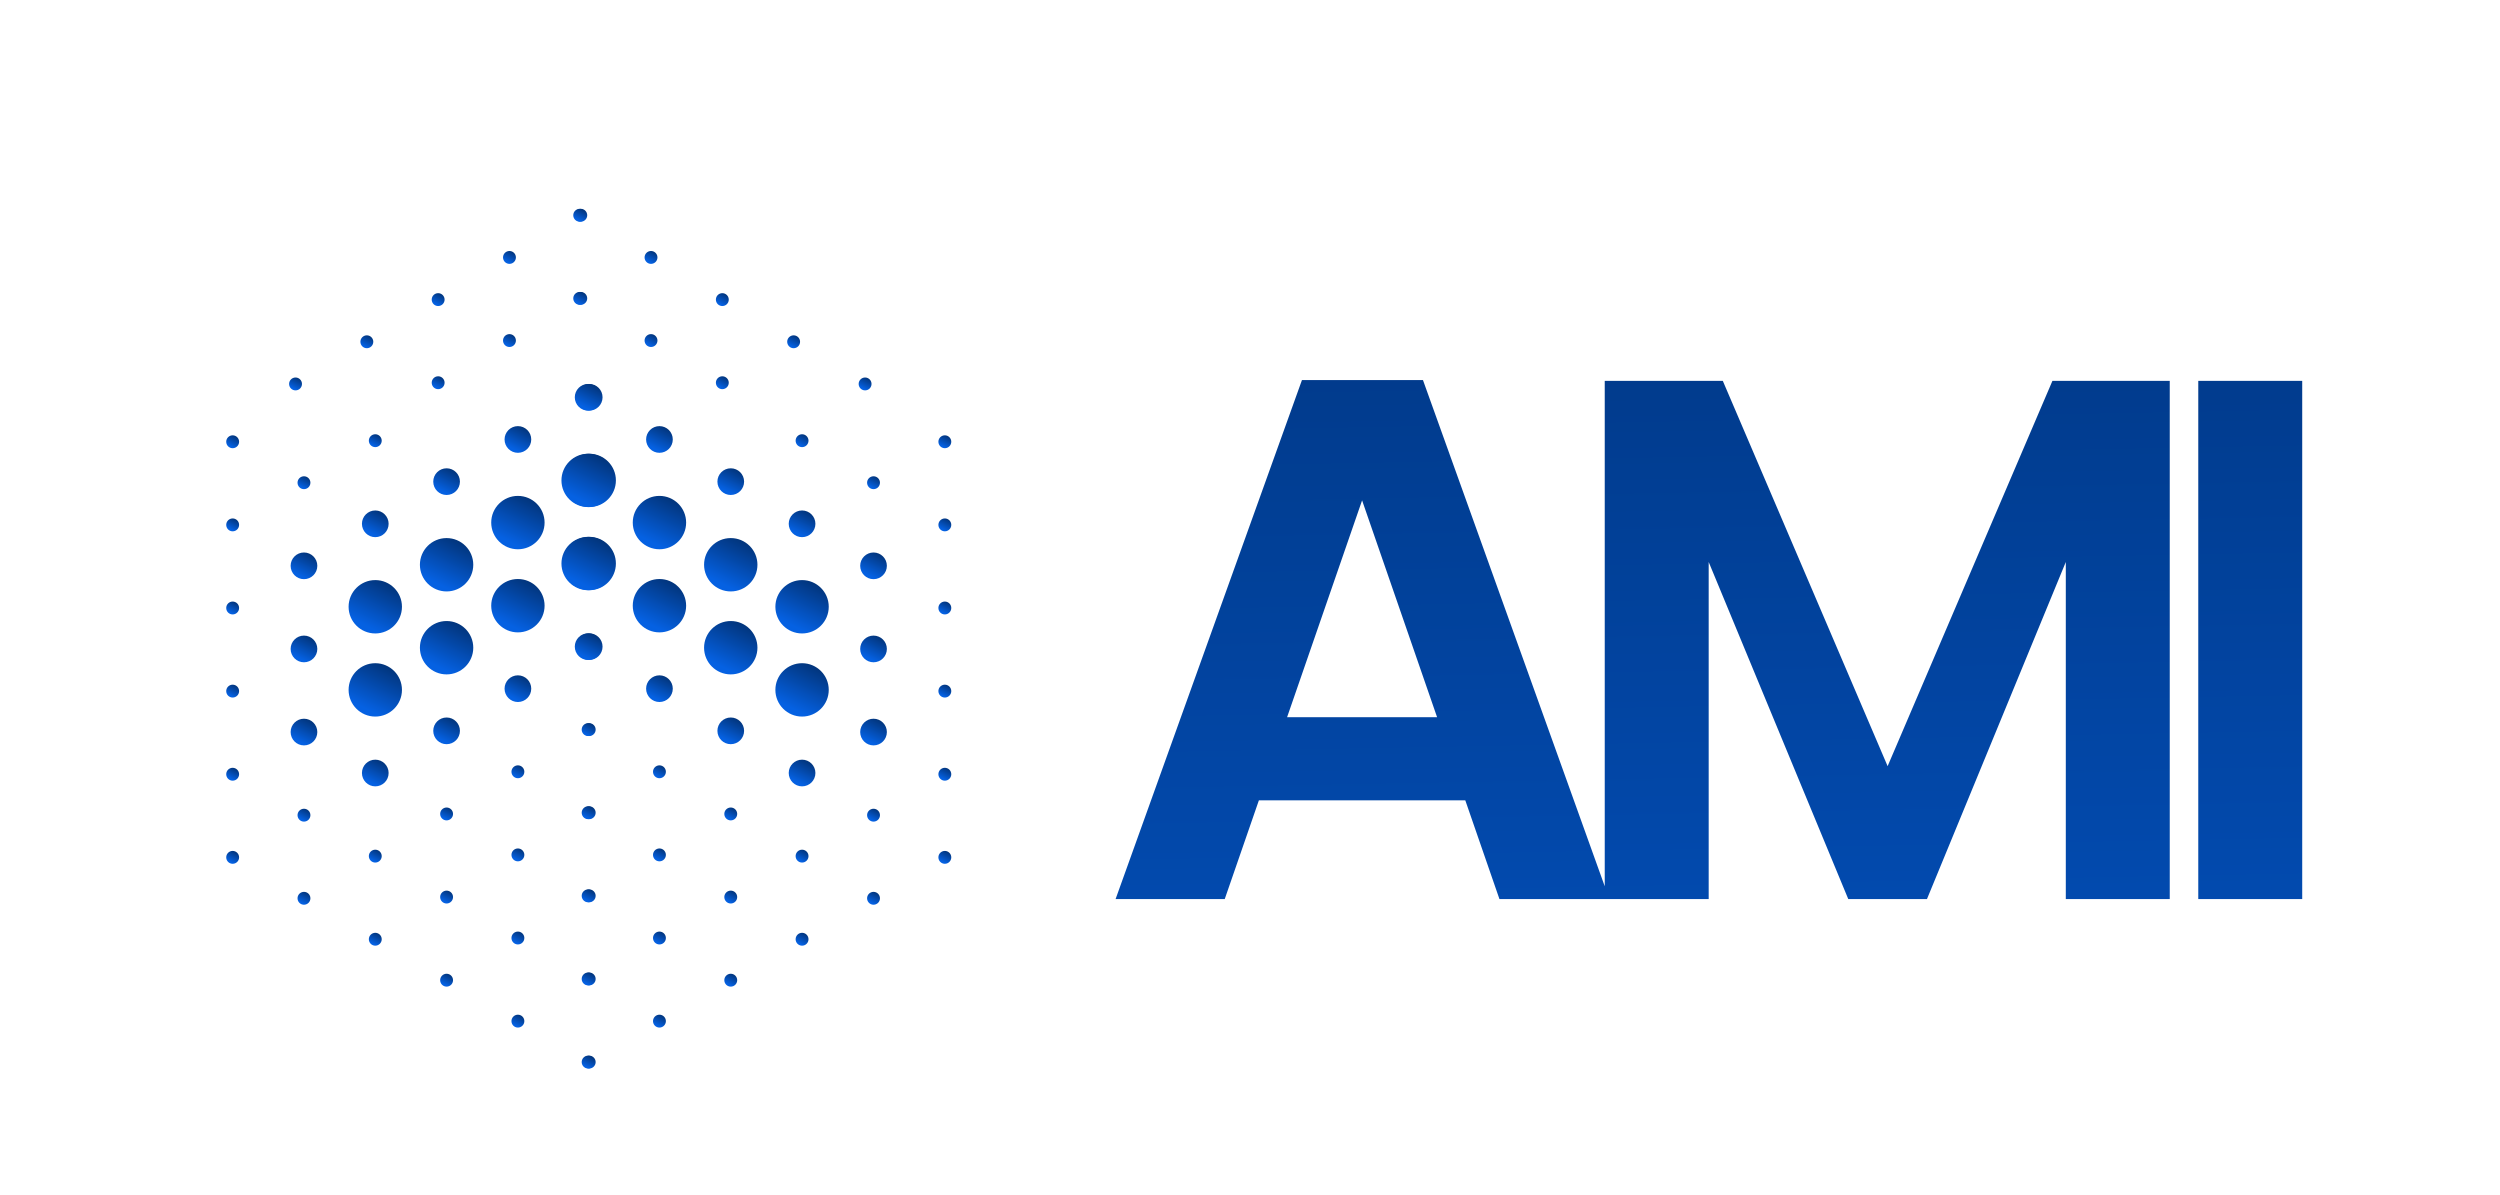 <svg width="431" height="206" viewBox="0 0 431 206" fill="none" xmlns="http://www.w3.org/2000/svg">
<path d="M252.616 137.976H217.032L211.144 155H192.328L224.456 65.528H245.32L277.448 155H258.504L252.616 137.976ZM247.752 123.64L234.824 86.264L221.896 123.64H247.752ZM374.065 65.656V155H356.145V96.888L332.209 155H318.641L294.577 96.888V155H276.657V65.656H297.009L325.425 132.088L353.841 65.656H374.065ZM396.902 65.656V155H378.982V65.656H396.902Z" fill="url(#paint0_linear_29_1267)"/>
<path d="M40.11 77.271C40.724 77.271 41.221 76.774 41.221 76.16C41.221 75.547 40.724 75.05 40.11 75.05C39.497 75.05 39 75.547 39 76.16C39 76.774 39.497 77.271 40.11 77.271Z" fill="url(#paint1_linear_29_1267)"/>
<path d="M64.698 77.086C65.311 77.086 65.809 76.588 65.809 75.975C65.809 75.362 65.311 74.865 64.698 74.865C64.085 74.865 63.588 75.362 63.588 75.975C63.588 76.588 64.085 77.086 64.698 77.086Z" fill="url(#paint2_linear_29_1267)"/>
<path d="M52.405 84.331C53.018 84.331 53.515 83.833 53.515 83.22C53.515 82.607 53.018 82.11 52.405 82.11C51.791 82.11 51.294 82.607 51.294 83.22C51.294 83.833 51.791 84.331 52.405 84.331Z" fill="url(#paint3_linear_29_1267)"/>
<path d="M40.11 91.601C40.724 91.601 41.221 91.103 41.221 90.49C41.221 89.877 40.724 89.38 40.11 89.38C39.497 89.38 39 89.877 39 90.49C39 91.103 39.497 91.601 40.11 91.601Z" fill="url(#paint4_linear_29_1267)"/>
<path d="M101.579 70.794C102.85 70.794 103.88 69.764 103.88 68.494C103.88 67.224 102.85 66.194 101.579 66.194C100.309 66.194 99.279 67.224 99.279 68.494C99.279 69.764 100.309 70.794 101.579 70.794Z" fill="url(#paint5_linear_29_1267)"/>
<path d="M89.286 78.065C90.556 78.065 91.586 77.035 91.586 75.764C91.586 74.494 90.556 73.464 89.286 73.464C88.016 73.464 86.986 74.494 86.986 75.764C86.986 77.035 88.016 78.065 89.286 78.065Z" fill="url(#paint6_linear_29_1267)"/>
<path d="M76.992 85.335C78.262 85.335 79.292 84.305 79.292 83.035C79.292 81.765 78.262 80.735 76.992 80.735C75.721 80.735 74.692 81.765 74.692 83.035C74.692 84.305 75.721 85.335 76.992 85.335Z" fill="url(#paint7_linear_29_1267)"/>
<path d="M64.698 92.606C65.969 92.606 66.998 91.576 66.998 90.305C66.998 89.035 65.969 88.005 64.698 88.005C63.428 88.005 62.398 89.035 62.398 90.305C62.398 91.576 63.428 92.606 64.698 92.606Z" fill="url(#paint8_linear_29_1267)"/>
<path d="M52.405 99.849C53.675 99.849 54.705 98.819 54.705 97.549C54.705 96.279 53.675 95.249 52.405 95.249C51.134 95.249 50.105 96.279 50.105 97.549C50.105 98.819 51.134 99.849 52.405 99.849Z" fill="url(#paint9_linear_29_1267)"/>
<path d="M40.11 105.929C40.724 105.929 41.221 105.432 41.221 104.818C41.221 104.205 40.724 103.708 40.11 103.708C39.497 103.708 39 104.205 39 104.818C39 105.432 39.497 105.929 40.11 105.929Z" fill="url(#paint10_linear_29_1267)"/>
<path d="M101.58 87.423C104.12 87.423 106.18 85.364 106.18 82.823C106.18 80.282 104.12 78.223 101.58 78.223C99.039 78.223 96.98 80.282 96.98 82.823C96.98 85.364 99.039 87.423 101.58 87.423Z" fill="url(#paint11_linear_29_1267)"/>
<path d="M89.286 94.694C91.827 94.694 93.886 92.634 93.886 90.093C93.886 87.553 91.827 85.493 89.286 85.493C86.746 85.493 84.686 87.553 84.686 90.093C84.686 92.634 86.746 94.694 89.286 94.694Z" fill="url(#paint12_linear_29_1267)"/>
<path d="M76.992 101.964C79.533 101.964 81.592 99.905 81.592 97.364C81.592 94.823 79.533 92.764 76.992 92.764C74.452 92.764 72.392 94.823 72.392 97.364C72.392 99.905 74.452 101.964 76.992 101.964Z" fill="url(#paint13_linear_29_1267)"/>
<path d="M64.698 109.207C67.238 109.207 69.298 107.148 69.298 104.607C69.298 102.066 67.238 100.007 64.698 100.007C62.157 100.007 60.098 102.066 60.098 104.607C60.098 107.148 62.157 109.207 64.698 109.207Z" fill="url(#paint14_linear_29_1267)"/>
<path d="M52.405 114.178C53.675 114.178 54.705 113.149 54.705 111.878C54.705 110.608 53.675 109.578 52.405 109.578C51.134 109.578 50.105 110.608 50.105 111.878C50.105 113.149 51.134 114.178 52.405 114.178Z" fill="url(#paint15_linear_29_1267)"/>
<path d="M40.11 120.258C40.724 120.258 41.221 119.761 41.221 119.148C41.221 118.535 40.724 118.038 40.11 118.038C39.497 118.038 39 118.535 39 119.148C39 119.761 39.497 120.258 40.11 120.258Z" fill="url(#paint16_linear_29_1267)"/>
<path d="M101.58 101.753C104.12 101.753 106.18 99.693 106.18 97.153C106.18 94.612 104.12 92.552 101.58 92.552C99.039 92.552 96.98 94.612 96.98 97.153C96.98 99.693 99.039 101.753 101.58 101.753Z" fill="url(#paint17_linear_29_1267)"/>
<path d="M89.286 109.023C91.827 109.023 93.886 106.963 93.886 104.423C93.886 101.882 91.827 99.822 89.286 99.822C86.746 99.822 84.686 101.882 84.686 104.423C84.686 106.963 86.746 109.023 89.286 109.023Z" fill="url(#paint18_linear_29_1267)"/>
<path d="M76.992 116.266C79.533 116.266 81.592 114.207 81.592 111.666C81.592 109.126 79.533 107.066 76.992 107.066C74.452 107.066 72.392 109.126 72.392 111.666C72.392 114.207 74.452 116.266 76.992 116.266Z" fill="url(#paint19_linear_29_1267)"/>
<path d="M64.698 123.537C67.238 123.537 69.298 121.477 69.298 118.937C69.298 116.396 67.238 114.336 64.698 114.336C62.157 114.336 60.098 116.396 60.098 118.937C60.098 121.477 62.157 123.537 64.698 123.537Z" fill="url(#paint20_linear_29_1267)"/>
<path d="M52.405 128.507C53.675 128.507 54.705 127.478 54.705 126.207C54.705 124.937 53.675 123.907 52.405 123.907C51.134 123.907 50.105 124.937 50.105 126.207C50.105 127.478 51.134 128.507 52.405 128.507Z" fill="url(#paint21_linear_29_1267)"/>
<path d="M40.11 134.589C40.724 134.589 41.221 134.092 41.221 133.479C41.221 132.865 40.724 132.368 40.11 132.368C39.497 132.368 39 132.865 39 133.479C39 134.092 39.497 134.589 40.11 134.589Z" fill="url(#paint22_linear_29_1267)"/>
<path d="M101.579 113.782C102.85 113.782 103.88 112.752 103.88 111.482C103.88 110.211 102.85 109.182 101.579 109.182C100.309 109.182 99.279 110.211 99.279 111.482C99.279 112.752 100.309 113.782 101.579 113.782Z" fill="url(#paint23_linear_29_1267)"/>
<path d="M89.286 121.027C90.556 121.027 91.586 119.997 91.586 118.727C91.586 117.457 90.556 116.427 89.286 116.427C88.016 116.427 86.986 117.457 86.986 118.727C86.986 119.997 88.016 121.027 89.286 121.027Z" fill="url(#paint24_linear_29_1267)"/>
<path d="M76.992 128.297C78.262 128.297 79.292 127.267 79.292 125.997C79.292 124.727 78.262 123.697 76.992 123.697C75.721 123.697 74.692 124.727 74.692 125.997C74.692 127.267 75.721 128.297 76.992 128.297Z" fill="url(#paint25_linear_29_1267)"/>
<path d="M64.698 135.568C65.969 135.568 66.998 134.538 66.998 133.267C66.998 131.997 65.969 130.967 64.698 130.967C63.428 130.967 62.398 131.997 62.398 133.267C62.398 134.538 63.428 135.568 64.698 135.568Z" fill="url(#paint26_linear_29_1267)"/>
<path d="M52.405 141.648C53.018 141.648 53.515 141.151 53.515 140.538C53.515 139.925 53.018 139.427 52.405 139.427C51.791 139.427 51.294 139.925 51.294 140.538C51.294 141.151 51.791 141.648 52.405 141.648Z" fill="url(#paint27_linear_29_1267)"/>
<path d="M40.11 148.918C40.724 148.918 41.221 148.421 41.221 147.808C41.221 147.195 40.724 146.697 40.11 146.697C39.497 146.697 39 147.195 39 147.808C39 148.421 39.497 148.918 40.11 148.918Z" fill="url(#paint28_linear_29_1267)"/>
<path d="M101.579 126.895C102.192 126.895 102.69 126.398 102.69 125.785C102.69 125.172 102.192 124.674 101.579 124.674C100.966 124.674 100.469 125.172 100.469 125.785C100.469 126.398 100.966 126.895 101.579 126.895Z" fill="url(#paint29_linear_29_1267)"/>
<path d="M89.286 134.166C89.899 134.166 90.396 133.669 90.396 133.055C90.396 132.442 89.899 131.945 89.286 131.945C88.673 131.945 88.175 132.442 88.175 133.055C88.175 133.669 88.673 134.166 89.286 134.166Z" fill="url(#paint30_linear_29_1267)"/>
<path d="M76.992 141.436C77.606 141.436 78.103 140.939 78.103 140.326C78.103 139.713 77.606 139.215 76.992 139.215C76.379 139.215 75.882 139.713 75.882 140.326C75.882 140.939 76.379 141.436 76.992 141.436Z" fill="url(#paint31_linear_29_1267)"/>
<path d="M64.698 148.707C65.311 148.707 65.809 148.21 65.809 147.596C65.809 146.983 65.311 146.486 64.698 146.486C64.085 146.486 63.588 146.983 63.588 147.596C63.588 148.21 64.085 148.707 64.698 148.707Z" fill="url(#paint32_linear_29_1267)"/>
<path d="M52.405 155.977C53.018 155.977 53.515 155.48 53.515 154.866C53.515 154.253 53.018 153.756 52.405 153.756C51.791 153.756 51.294 154.253 51.294 154.866C51.294 155.48 51.791 155.977 52.405 155.977Z" fill="url(#paint33_linear_29_1267)"/>
<path d="M101.579 141.224C102.192 141.224 102.69 140.727 102.69 140.114C102.69 139.5 102.192 139.003 101.579 139.003C100.966 139.003 100.469 139.5 100.469 140.114C100.469 140.727 100.966 141.224 101.579 141.224Z" fill="url(#paint34_linear_29_1267)"/>
<path d="M89.286 148.495C89.899 148.495 90.396 147.998 90.396 147.384C90.396 146.771 89.899 146.274 89.286 146.274C88.673 146.274 88.175 146.771 88.175 147.384C88.175 147.998 88.673 148.495 89.286 148.495Z" fill="url(#paint35_linear_29_1267)"/>
<path d="M76.992 155.765C77.606 155.765 78.103 155.268 78.103 154.655C78.103 154.041 77.606 153.544 76.992 153.544C76.379 153.544 75.882 154.041 75.882 154.655C75.882 155.268 76.379 155.765 76.992 155.765Z" fill="url(#paint36_linear_29_1267)"/>
<path d="M64.698 163.036C65.311 163.036 65.809 162.539 65.809 161.925C65.809 161.312 65.311 160.815 64.698 160.815C64.085 160.815 63.588 161.312 63.588 161.925C63.588 162.539 64.085 163.036 64.698 163.036Z" fill="url(#paint37_linear_29_1267)"/>
<path d="M101.579 155.554C102.192 155.554 102.69 155.057 102.69 154.443C102.69 153.83 102.192 153.333 101.579 153.333C100.966 153.333 100.469 153.83 100.469 154.443C100.469 155.057 100.966 155.554 101.579 155.554Z" fill="url(#paint38_linear_29_1267)"/>
<path d="M89.286 162.824C89.899 162.824 90.396 162.327 90.396 161.714C90.396 161.101 89.899 160.604 89.286 160.604C88.673 160.604 88.175 161.101 88.175 161.714C88.175 162.327 88.673 162.824 89.286 162.824Z" fill="url(#paint39_linear_29_1267)"/>
<path d="M76.992 170.095C77.606 170.095 78.103 169.598 78.103 168.984C78.103 168.371 77.606 167.874 76.992 167.874C76.379 167.874 75.882 168.371 75.882 168.984C75.882 169.598 76.379 170.095 76.992 170.095Z" fill="url(#paint40_linear_29_1267)"/>
<path d="M101.579 169.883C102.192 169.883 102.69 169.386 102.69 168.773C102.69 168.159 102.192 167.662 101.579 167.662C100.966 167.662 100.469 168.159 100.469 168.773C100.469 169.386 100.966 169.883 101.579 169.883Z" fill="url(#paint41_linear_29_1267)"/>
<path d="M89.286 177.153C89.899 177.153 90.396 176.656 90.396 176.043C90.396 175.43 89.899 174.933 89.286 174.933C88.673 174.933 88.175 175.43 88.175 176.043C88.175 176.656 88.673 177.153 89.286 177.153Z" fill="url(#paint42_linear_29_1267)"/>
<path d="M101.579 184.213C102.192 184.213 102.69 183.716 102.69 183.103C102.69 182.49 102.192 181.993 101.579 181.993C100.966 181.993 100.469 182.49 100.469 183.103C100.469 183.716 100.966 184.213 101.579 184.213Z" fill="url(#paint43_linear_29_1267)"/>
<path d="M162.89 77.271C163.503 77.271 164 76.774 164 76.16C164 75.547 163.503 75.05 162.89 75.05C162.276 75.05 161.779 75.547 161.779 76.16C161.779 76.774 162.276 77.271 162.89 77.271Z" fill="url(#paint44_linear_29_1267)"/>
<path d="M138.276 77.086C138.889 77.086 139.386 76.588 139.386 75.975C139.386 75.362 138.889 74.865 138.276 74.865C137.663 74.865 137.165 75.362 137.165 75.975C137.165 76.588 137.663 77.086 138.276 77.086Z" fill="url(#paint45_linear_29_1267)"/>
<path d="M150.596 84.331C151.209 84.331 151.706 83.833 151.706 83.22C151.706 82.607 151.209 82.11 150.596 82.11C149.983 82.11 149.485 82.607 149.485 83.22C149.485 83.833 149.983 84.331 150.596 84.331Z" fill="url(#paint46_linear_29_1267)"/>
<path d="M162.89 91.601C163.503 91.601 164 91.103 164 90.49C164 89.877 163.503 89.38 162.89 89.38C162.276 89.38 161.779 89.877 161.779 90.49C161.779 91.103 162.276 91.601 162.89 91.601Z" fill="url(#paint47_linear_29_1267)"/>
<path d="M101.394 70.794C102.664 70.794 103.694 69.764 103.694 68.494C103.694 67.224 102.664 66.194 101.394 66.194C100.124 66.194 99.094 67.224 99.094 68.494C99.094 69.764 100.124 70.794 101.394 70.794Z" fill="url(#paint48_linear_29_1267)"/>
<path d="M113.689 78.065C114.959 78.065 115.988 77.035 115.988 75.764C115.988 74.494 114.959 73.464 113.689 73.464C112.418 73.464 111.388 74.494 111.388 75.764C111.388 77.035 112.418 78.065 113.689 78.065Z" fill="url(#paint49_linear_29_1267)"/>
<path d="M125.983 85.335C127.253 85.335 128.283 84.305 128.283 83.035C128.283 81.765 127.253 80.735 125.983 80.735C124.712 80.735 123.682 81.765 123.682 83.035C123.682 84.305 124.712 85.335 125.983 85.335Z" fill="url(#paint50_linear_29_1267)"/>
<path d="M138.276 92.606C139.546 92.606 140.576 91.576 140.576 90.305C140.576 89.035 139.546 88.005 138.276 88.005C137.006 88.005 135.976 89.035 135.976 90.305C135.976 91.576 137.006 92.606 138.276 92.606Z" fill="url(#paint51_linear_29_1267)"/>
<path d="M150.596 99.849C151.866 99.849 152.896 98.819 152.896 97.549C152.896 96.279 151.866 95.249 150.596 95.249C149.326 95.249 148.296 96.279 148.296 97.549C148.296 98.819 149.326 99.849 150.596 99.849Z" fill="url(#paint52_linear_29_1267)"/>
<path d="M162.89 105.929C163.503 105.929 164 105.432 164 104.818C164 104.205 163.503 103.708 162.89 103.708C162.276 103.708 161.779 104.205 161.779 104.818C161.779 105.432 162.276 105.929 162.89 105.929Z" fill="url(#paint53_linear_29_1267)"/>
<path d="M101.394 87.423C103.935 87.423 105.995 85.364 105.995 82.823C105.995 80.282 103.935 78.223 101.394 78.223C98.854 78.223 96.794 80.282 96.794 82.823C96.794 85.364 98.854 87.423 101.394 87.423Z" fill="url(#paint54_linear_29_1267)"/>
<path d="M113.689 94.694C116.229 94.694 118.289 92.634 118.289 90.093C118.289 87.553 116.229 85.493 113.689 85.493C111.148 85.493 109.088 87.553 109.088 90.093C109.088 92.634 111.148 94.694 113.689 94.694Z" fill="url(#paint55_linear_29_1267)"/>
<path d="M125.982 101.964C128.523 101.964 130.582 99.905 130.582 97.364C130.582 94.823 128.523 92.764 125.982 92.764C123.441 92.764 121.382 94.823 121.382 97.364C121.382 99.905 123.441 101.964 125.982 101.964Z" fill="url(#paint56_linear_29_1267)"/>
<path d="M138.275 109.207C140.816 109.207 142.876 107.148 142.876 104.607C142.876 102.066 140.816 100.007 138.275 100.007C135.735 100.007 133.675 102.066 133.675 104.607C133.675 107.148 135.735 109.207 138.275 109.207Z" fill="url(#paint57_linear_29_1267)"/>
<path d="M150.596 114.178C151.866 114.178 152.896 113.149 152.896 111.878C152.896 110.608 151.866 109.578 150.596 109.578C149.326 109.578 148.296 110.608 148.296 111.878C148.296 113.149 149.326 114.178 150.596 114.178Z" fill="url(#paint58_linear_29_1267)"/>
<path d="M162.89 120.258C163.503 120.258 164 119.761 164 119.148C164 118.535 163.503 118.038 162.89 118.038C162.276 118.038 161.779 118.535 161.779 119.148C161.779 119.761 162.276 120.258 162.89 120.258Z" fill="url(#paint59_linear_29_1267)"/>
<path d="M101.394 101.753C103.935 101.753 105.995 99.693 105.995 97.153C105.995 94.612 103.935 92.552 101.394 92.552C98.854 92.552 96.794 94.612 96.794 97.153C96.794 99.693 98.854 101.753 101.394 101.753Z" fill="url(#paint60_linear_29_1267)"/>
<path d="M113.689 109.023C116.229 109.023 118.289 106.963 118.289 104.423C118.289 101.882 116.229 99.822 113.689 99.822C111.148 99.822 109.088 101.882 109.088 104.423C109.088 106.963 111.148 109.023 113.689 109.023Z" fill="url(#paint61_linear_29_1267)"/>
<path d="M125.982 116.266C128.523 116.266 130.582 114.207 130.582 111.666C130.582 109.126 128.523 107.066 125.982 107.066C123.441 107.066 121.382 109.126 121.382 111.666C121.382 114.207 123.441 116.266 125.982 116.266Z" fill="url(#paint62_linear_29_1267)"/>
<path d="M138.275 123.537C140.816 123.537 142.876 121.477 142.876 118.937C142.876 116.396 140.816 114.336 138.275 114.336C135.735 114.336 133.675 116.396 133.675 118.937C133.675 121.477 135.735 123.537 138.275 123.537Z" fill="url(#paint63_linear_29_1267)"/>
<path d="M150.596 128.507C151.866 128.507 152.896 127.478 152.896 126.207C152.896 124.937 151.866 123.907 150.596 123.907C149.326 123.907 148.296 124.937 148.296 126.207C148.296 127.478 149.326 128.507 150.596 128.507Z" fill="url(#paint64_linear_29_1267)"/>
<path d="M162.89 134.589C163.503 134.589 164 134.092 164 133.479C164 132.865 163.503 132.368 162.89 132.368C162.276 132.368 161.779 132.865 161.779 133.479C161.779 134.092 162.276 134.589 162.89 134.589Z" fill="url(#paint65_linear_29_1267)"/>
<path d="M101.394 113.782C102.664 113.782 103.694 112.752 103.694 111.482C103.694 110.211 102.664 109.182 101.394 109.182C100.124 109.182 99.094 110.211 99.094 111.482C99.094 112.752 100.124 113.782 101.394 113.782Z" fill="url(#paint66_linear_29_1267)"/>
<path d="M113.689 121.027C114.959 121.027 115.988 119.997 115.988 118.727C115.988 117.457 114.959 116.427 113.689 116.427C112.418 116.427 111.388 117.457 111.388 118.727C111.388 119.997 112.418 121.027 113.689 121.027Z" fill="url(#paint67_linear_29_1267)"/>
<path d="M125.983 128.297C127.253 128.297 128.283 127.267 128.283 125.997C128.283 124.727 127.253 123.697 125.983 123.697C124.712 123.697 123.682 124.727 123.682 125.997C123.682 127.267 124.712 128.297 125.983 128.297Z" fill="url(#paint68_linear_29_1267)"/>
<path d="M138.276 135.568C139.546 135.568 140.576 134.538 140.576 133.267C140.576 131.997 139.546 130.967 138.276 130.967C137.006 130.967 135.976 131.997 135.976 133.267C135.976 134.538 137.006 135.568 138.276 135.568Z" fill="url(#paint69_linear_29_1267)"/>
<path d="M150.596 141.648C151.209 141.648 151.706 141.151 151.706 140.538C151.706 139.925 151.209 139.427 150.596 139.427C149.983 139.427 149.485 139.925 149.485 140.538C149.485 141.151 149.983 141.648 150.596 141.648Z" fill="url(#paint70_linear_29_1267)"/>
<path d="M162.89 148.918C163.503 148.918 164 148.421 164 147.808C164 147.195 163.503 146.697 162.89 146.697C162.276 146.697 161.779 147.195 161.779 147.808C161.779 148.421 162.276 148.918 162.89 148.918Z" fill="url(#paint71_linear_29_1267)"/>
<path d="M101.395 126.895C102.008 126.895 102.505 126.398 102.505 125.785C102.505 125.172 102.008 124.674 101.395 124.674C100.781 124.674 100.284 125.172 100.284 125.785C100.284 126.398 100.781 126.895 101.395 126.895Z" fill="url(#paint72_linear_29_1267)"/>
<path d="M113.688 134.166C114.302 134.166 114.799 133.669 114.799 133.055C114.799 132.442 114.302 131.945 113.688 131.945C113.075 131.945 112.578 132.442 112.578 133.055C112.578 133.669 113.075 134.166 113.688 134.166Z" fill="url(#paint73_linear_29_1267)"/>
<path d="M125.982 141.436C126.595 141.436 127.092 140.939 127.092 140.326C127.092 139.713 126.595 139.215 125.982 139.215C125.368 139.215 124.871 139.713 124.871 140.326C124.871 140.939 125.368 141.436 125.982 141.436Z" fill="url(#paint74_linear_29_1267)"/>
<path d="M138.276 148.707C138.889 148.707 139.386 148.21 139.386 147.596C139.386 146.983 138.889 146.486 138.276 146.486C137.663 146.486 137.165 146.983 137.165 147.596C137.165 148.21 137.663 148.707 138.276 148.707Z" fill="url(#paint75_linear_29_1267)"/>
<path d="M150.596 155.977C151.209 155.977 151.706 155.48 151.706 154.866C151.706 154.253 151.209 153.756 150.596 153.756C149.983 153.756 149.485 154.253 149.485 154.866C149.485 155.48 149.983 155.977 150.596 155.977Z" fill="url(#paint76_linear_29_1267)"/>
<path d="M101.395 141.224C102.008 141.224 102.505 140.727 102.505 140.114C102.505 139.5 102.008 139.003 101.395 139.003C100.781 139.003 100.284 139.5 100.284 140.114C100.284 140.727 100.781 141.224 101.395 141.224Z" fill="url(#paint77_linear_29_1267)"/>
<path d="M113.688 148.495C114.302 148.495 114.799 147.998 114.799 147.384C114.799 146.771 114.302 146.274 113.688 146.274C113.075 146.274 112.578 146.771 112.578 147.384C112.578 147.998 113.075 148.495 113.688 148.495Z" fill="url(#paint78_linear_29_1267)"/>
<path d="M125.982 155.765C126.595 155.765 127.092 155.268 127.092 154.655C127.092 154.041 126.595 153.544 125.982 153.544C125.368 153.544 124.871 154.041 124.871 154.655C124.871 155.268 125.368 155.765 125.982 155.765Z" fill="url(#paint79_linear_29_1267)"/>
<path d="M138.276 163.036C138.889 163.036 139.386 162.539 139.386 161.925C139.386 161.312 138.889 160.815 138.276 160.815C137.663 160.815 137.165 161.312 137.165 161.925C137.165 162.539 137.663 163.036 138.276 163.036Z" fill="url(#paint80_linear_29_1267)"/>
<path d="M101.395 155.554C102.008 155.554 102.505 155.057 102.505 154.443C102.505 153.83 102.008 153.333 101.395 153.333C100.781 153.333 100.284 153.83 100.284 154.443C100.284 155.057 100.781 155.554 101.395 155.554Z" fill="url(#paint81_linear_29_1267)"/>
<path d="M113.688 162.824C114.302 162.824 114.799 162.327 114.799 161.714C114.799 161.101 114.302 160.604 113.688 160.604C113.075 160.604 112.578 161.101 112.578 161.714C112.578 162.327 113.075 162.824 113.688 162.824Z" fill="url(#paint82_linear_29_1267)"/>
<path d="M125.982 170.095C126.595 170.095 127.092 169.598 127.092 168.984C127.092 168.371 126.595 167.874 125.982 167.874C125.368 167.874 124.871 168.371 124.871 168.984C124.871 169.598 125.368 170.095 125.982 170.095Z" fill="url(#paint83_linear_29_1267)"/>
<path d="M101.395 169.883C102.008 169.883 102.505 169.386 102.505 168.773C102.505 168.159 102.008 167.662 101.395 167.662C100.781 167.662 100.284 168.159 100.284 168.773C100.284 169.386 100.781 169.883 101.395 169.883Z" fill="url(#paint84_linear_29_1267)"/>
<path d="M113.688 177.153C114.302 177.153 114.799 176.656 114.799 176.043C114.799 175.43 114.302 174.933 113.688 174.933C113.075 174.933 112.578 175.43 112.578 176.043C112.578 176.656 113.075 177.153 113.688 177.153Z" fill="url(#paint85_linear_29_1267)"/>
<path d="M101.395 184.213C102.008 184.213 102.505 183.716 102.505 183.103C102.505 182.49 102.008 181.993 101.395 181.993C100.781 181.993 100.284 182.49 100.284 183.103C100.284 183.716 100.781 184.213 101.395 184.213Z" fill="url(#paint86_linear_29_1267)"/>
<path d="M100.126 38.221C100.739 38.221 101.236 37.724 101.236 37.111C101.236 36.498 100.739 36 100.126 36C99.512 36 99.015 36.498 99.015 37.111C99.015 37.724 99.512 38.221 100.126 38.221Z" fill="url(#paint87_linear_29_1267)"/>
<path d="M87.832 45.492C88.445 45.492 88.942 44.995 88.942 44.381C88.942 43.768 88.445 43.271 87.832 43.271C87.219 43.271 86.721 43.768 86.721 44.381C86.721 44.995 87.219 45.492 87.832 45.492Z" fill="url(#paint88_linear_29_1267)"/>
<path d="M75.537 52.762C76.151 52.762 76.648 52.265 76.648 51.652C76.648 51.039 76.151 50.541 75.537 50.541C74.924 50.541 74.427 51.039 74.427 51.652C74.427 52.265 74.924 52.762 75.537 52.762Z" fill="url(#paint89_linear_29_1267)"/>
<path d="M63.244 60.033C63.857 60.033 64.354 59.535 64.354 58.922C64.354 58.309 63.857 57.812 63.244 57.812C62.63 57.812 62.133 58.309 62.133 58.922C62.133 59.535 62.63 60.033 63.244 60.033Z" fill="url(#paint90_linear_29_1267)"/>
<path d="M50.95 67.303C51.563 67.303 52.061 66.806 52.061 66.193C52.061 65.58 51.563 65.082 50.95 65.082C50.337 65.082 49.84 65.58 49.84 66.193C49.84 66.806 50.337 67.303 50.95 67.303Z" fill="url(#paint91_linear_29_1267)"/>
<path d="M100.126 52.552C100.739 52.552 101.236 52.054 101.236 51.441C101.236 50.828 100.739 50.331 100.126 50.331C99.512 50.331 99.015 50.828 99.015 51.441C99.015 52.054 99.512 52.552 100.126 52.552Z" fill="url(#paint92_linear_29_1267)"/>
<path d="M87.832 59.822C88.445 59.822 88.942 59.325 88.942 58.712C88.942 58.098 88.445 57.601 87.832 57.601C87.219 57.601 86.721 58.098 86.721 58.712C86.721 59.325 87.219 59.822 87.832 59.822Z" fill="url(#paint93_linear_29_1267)"/>
<path d="M75.537 67.093C76.151 67.093 76.648 66.596 76.648 65.983C76.648 65.369 76.151 64.872 75.537 64.872C74.924 64.872 74.427 65.369 74.427 65.983C74.427 66.596 74.924 67.093 75.537 67.093Z" fill="url(#paint94_linear_29_1267)"/>
<path d="M99.94 38.221C100.554 38.221 101.051 37.724 101.051 37.111C101.051 36.498 100.554 36 99.94 36C99.327 36 98.83 36.498 98.83 37.111C98.83 37.724 99.327 38.221 99.94 38.221Z" fill="url(#paint95_linear_29_1267)"/>
<path d="M112.234 45.492C112.847 45.492 113.344 44.995 113.344 44.381C113.344 43.768 112.847 43.271 112.234 43.271C111.621 43.271 111.124 43.768 111.124 44.381C111.124 44.995 111.621 45.492 112.234 45.492Z" fill="url(#paint96_linear_29_1267)"/>
<path d="M124.528 52.762C125.141 52.762 125.639 52.265 125.639 51.652C125.639 51.039 125.141 50.541 124.528 50.541C123.915 50.541 123.418 51.039 123.418 51.652C123.418 52.265 123.915 52.762 124.528 52.762Z" fill="url(#paint97_linear_29_1267)"/>
<path d="M136.822 60.033C137.435 60.033 137.932 59.535 137.932 58.922C137.932 58.309 137.435 57.812 136.822 57.812C136.208 57.812 135.711 58.309 135.711 58.922C135.711 59.535 136.208 60.033 136.822 60.033Z" fill="url(#paint98_linear_29_1267)"/>
<path d="M149.142 67.303C149.755 67.303 150.252 66.806 150.252 66.193C150.252 65.58 149.755 65.082 149.142 65.082C148.528 65.082 148.031 65.58 148.031 66.193C148.031 66.806 148.528 67.303 149.142 67.303Z" fill="url(#paint99_linear_29_1267)"/>
<path d="M99.94 52.552C100.554 52.552 101.051 52.054 101.051 51.441C101.051 50.828 100.554 50.331 99.94 50.331C99.327 50.331 98.83 50.828 98.83 51.441C98.83 52.054 99.327 52.552 99.94 52.552Z" fill="url(#paint100_linear_29_1267)"/>
<path d="M112.234 59.822C112.847 59.822 113.344 59.325 113.344 58.712C113.344 58.098 112.847 57.601 112.234 57.601C111.621 57.601 111.124 58.098 111.124 58.712C111.124 59.325 111.621 59.822 112.234 59.822Z" fill="url(#paint101_linear_29_1267)"/>
<path d="M124.528 67.093C125.141 67.093 125.639 66.596 125.639 65.983C125.639 65.369 125.141 64.872 124.528 64.872C123.915 64.872 123.418 65.369 123.418 65.983C123.418 66.596 123.915 67.093 124.528 67.093Z" fill="url(#paint102_linear_29_1267)"/>
<defs>
<linearGradient id="paint0_linear_29_1267" x1="267.584" y1="297.5" x2="262.546" y2="27.019" gradientUnits="userSpaceOnUse">
<stop stop-color="#0561E2"/>
<stop offset="1" stop-color="#00357F"/>
</linearGradient>
<linearGradient id="paint1_linear_29_1267" x1="39.587" y1="76.872" x2="41.089" y2="73.912" gradientUnits="userSpaceOnUse">
<stop stop-color="#0561E2"/>
<stop offset="1" stop-color="#001737"/>
</linearGradient>
<linearGradient id="paint2_linear_29_1267" x1="64.175" y1="76.687" x2="65.677" y2="73.727" gradientUnits="userSpaceOnUse">
<stop stop-color="#0561E2"/>
<stop offset="1" stop-color="#001737"/>
</linearGradient>
<linearGradient id="paint3_linear_29_1267" x1="51.881" y1="83.932" x2="53.383" y2="80.972" gradientUnits="userSpaceOnUse">
<stop stop-color="#0561E2"/>
<stop offset="1" stop-color="#001737"/>
</linearGradient>
<linearGradient id="paint4_linear_29_1267" x1="39.587" y1="91.202" x2="41.089" y2="88.242" gradientUnits="userSpaceOnUse">
<stop stop-color="#0561E2"/>
<stop offset="1" stop-color="#001737"/>
</linearGradient>
<linearGradient id="paint5_linear_29_1267" x1="100.496" y1="69.969" x2="103.606" y2="63.836" gradientUnits="userSpaceOnUse">
<stop stop-color="#0561E2"/>
<stop offset="1" stop-color="#001737"/>
</linearGradient>
<linearGradient id="paint6_linear_29_1267" x1="88.202" y1="77.239" x2="91.313" y2="71.107" gradientUnits="userSpaceOnUse">
<stop stop-color="#0561E2"/>
<stop offset="1" stop-color="#001737"/>
</linearGradient>
<linearGradient id="paint7_linear_29_1267" x1="75.908" y1="84.51" x2="79.019" y2="78.377" gradientUnits="userSpaceOnUse">
<stop stop-color="#0561E2"/>
<stop offset="1" stop-color="#001737"/>
</linearGradient>
<linearGradient id="paint8_linear_29_1267" x1="63.614" y1="91.78" x2="66.725" y2="85.648" gradientUnits="userSpaceOnUse">
<stop stop-color="#0561E2"/>
<stop offset="1" stop-color="#001737"/>
</linearGradient>
<linearGradient id="paint9_linear_29_1267" x1="51.321" y1="99.024" x2="54.431" y2="92.891" gradientUnits="userSpaceOnUse">
<stop stop-color="#0561E2"/>
<stop offset="1" stop-color="#001737"/>
</linearGradient>
<linearGradient id="paint10_linear_29_1267" x1="39.587" y1="105.53" x2="41.089" y2="102.57" gradientUnits="userSpaceOnUse">
<stop stop-color="#0561E2"/>
<stop offset="1" stop-color="#001737"/>
</linearGradient>
<linearGradient id="paint11_linear_29_1267" x1="99.412" y1="85.772" x2="105.633" y2="73.507" gradientUnits="userSpaceOnUse">
<stop stop-color="#0561E2"/>
<stop offset="1" stop-color="#001737"/>
</linearGradient>
<linearGradient id="paint12_linear_29_1267" x1="87.118" y1="93.043" x2="93.34" y2="80.778" gradientUnits="userSpaceOnUse">
<stop stop-color="#0561E2"/>
<stop offset="1" stop-color="#001737"/>
</linearGradient>
<linearGradient id="paint13_linear_29_1267" x1="74.824" y1="100.313" x2="81.046" y2="88.048" gradientUnits="userSpaceOnUse">
<stop stop-color="#0561E2"/>
<stop offset="1" stop-color="#001737"/>
</linearGradient>
<linearGradient id="paint14_linear_29_1267" x1="62.53" y1="107.556" x2="68.751" y2="95.291" gradientUnits="userSpaceOnUse">
<stop stop-color="#0561E2"/>
<stop offset="1" stop-color="#001737"/>
</linearGradient>
<linearGradient id="paint15_linear_29_1267" x1="51.321" y1="113.353" x2="54.431" y2="107.22" gradientUnits="userSpaceOnUse">
<stop stop-color="#0561E2"/>
<stop offset="1" stop-color="#001737"/>
</linearGradient>
<linearGradient id="paint16_linear_29_1267" x1="39.587" y1="119.86" x2="41.089" y2="116.899" gradientUnits="userSpaceOnUse">
<stop stop-color="#0561E2"/>
<stop offset="1" stop-color="#001737"/>
</linearGradient>
<linearGradient id="paint17_linear_29_1267" x1="99.412" y1="100.102" x2="105.633" y2="87.837" gradientUnits="userSpaceOnUse">
<stop stop-color="#0561E2"/>
<stop offset="1" stop-color="#001737"/>
</linearGradient>
<linearGradient id="paint18_linear_29_1267" x1="87.118" y1="107.372" x2="93.34" y2="95.107" gradientUnits="userSpaceOnUse">
<stop stop-color="#0561E2"/>
<stop offset="1" stop-color="#001737"/>
</linearGradient>
<linearGradient id="paint19_linear_29_1267" x1="74.824" y1="114.615" x2="81.046" y2="102.351" gradientUnits="userSpaceOnUse">
<stop stop-color="#0561E2"/>
<stop offset="1" stop-color="#001737"/>
</linearGradient>
<linearGradient id="paint20_linear_29_1267" x1="62.53" y1="121.886" x2="68.751" y2="109.621" gradientUnits="userSpaceOnUse">
<stop stop-color="#0561E2"/>
<stop offset="1" stop-color="#001737"/>
</linearGradient>
<linearGradient id="paint21_linear_29_1267" x1="51.321" y1="127.682" x2="54.431" y2="121.55" gradientUnits="userSpaceOnUse">
<stop stop-color="#0561E2"/>
<stop offset="1" stop-color="#001737"/>
</linearGradient>
<linearGradient id="paint22_linear_29_1267" x1="39.587" y1="134.19" x2="41.089" y2="131.23" gradientUnits="userSpaceOnUse">
<stop stop-color="#0561E2"/>
<stop offset="1" stop-color="#001737"/>
</linearGradient>
<linearGradient id="paint23_linear_29_1267" x1="100.496" y1="112.956" x2="103.606" y2="106.824" gradientUnits="userSpaceOnUse">
<stop stop-color="#0561E2"/>
<stop offset="1" stop-color="#001737"/>
</linearGradient>
<linearGradient id="paint24_linear_29_1267" x1="88.202" y1="120.201" x2="91.313" y2="114.069" gradientUnits="userSpaceOnUse">
<stop stop-color="#0561E2"/>
<stop offset="1" stop-color="#001737"/>
</linearGradient>
<linearGradient id="paint25_linear_29_1267" x1="75.908" y1="127.472" x2="79.019" y2="121.339" gradientUnits="userSpaceOnUse">
<stop stop-color="#0561E2"/>
<stop offset="1" stop-color="#001737"/>
</linearGradient>
<linearGradient id="paint26_linear_29_1267" x1="63.614" y1="134.742" x2="66.725" y2="128.61" gradientUnits="userSpaceOnUse">
<stop stop-color="#0561E2"/>
<stop offset="1" stop-color="#001737"/>
</linearGradient>
<linearGradient id="paint27_linear_29_1267" x1="51.881" y1="141.25" x2="53.383" y2="138.289" gradientUnits="userSpaceOnUse">
<stop stop-color="#0561E2"/>
<stop offset="1" stop-color="#001737"/>
</linearGradient>
<linearGradient id="paint28_linear_29_1267" x1="39.587" y1="148.52" x2="41.089" y2="145.559" gradientUnits="userSpaceOnUse">
<stop stop-color="#0561E2"/>
<stop offset="1" stop-color="#001737"/>
</linearGradient>
<linearGradient id="paint29_linear_29_1267" x1="101.056" y1="126.497" x2="102.558" y2="123.536" gradientUnits="userSpaceOnUse">
<stop stop-color="#0561E2"/>
<stop offset="1" stop-color="#001737"/>
</linearGradient>
<linearGradient id="paint30_linear_29_1267" x1="88.762" y1="133.767" x2="90.264" y2="130.807" gradientUnits="userSpaceOnUse">
<stop stop-color="#0561E2"/>
<stop offset="1" stop-color="#001737"/>
</linearGradient>
<linearGradient id="paint31_linear_29_1267" x1="76.469" y1="141.038" x2="77.971" y2="138.077" gradientUnits="userSpaceOnUse">
<stop stop-color="#0561E2"/>
<stop offset="1" stop-color="#001737"/>
</linearGradient>
<linearGradient id="paint32_linear_29_1267" x1="64.175" y1="148.308" x2="65.677" y2="145.348" gradientUnits="userSpaceOnUse">
<stop stop-color="#0561E2"/>
<stop offset="1" stop-color="#001737"/>
</linearGradient>
<linearGradient id="paint33_linear_29_1267" x1="51.881" y1="155.578" x2="53.383" y2="152.618" gradientUnits="userSpaceOnUse">
<stop stop-color="#0561E2"/>
<stop offset="1" stop-color="#001737"/>
</linearGradient>
<linearGradient id="paint34_linear_29_1267" x1="101.056" y1="140.826" x2="102.558" y2="137.865" gradientUnits="userSpaceOnUse">
<stop stop-color="#0561E2"/>
<stop offset="1" stop-color="#001737"/>
</linearGradient>
<linearGradient id="paint35_linear_29_1267" x1="88.762" y1="148.096" x2="90.264" y2="145.136" gradientUnits="userSpaceOnUse">
<stop stop-color="#0561E2"/>
<stop offset="1" stop-color="#001737"/>
</linearGradient>
<linearGradient id="paint36_linear_29_1267" x1="76.469" y1="155.367" x2="77.971" y2="152.406" gradientUnits="userSpaceOnUse">
<stop stop-color="#0561E2"/>
<stop offset="1" stop-color="#001737"/>
</linearGradient>
<linearGradient id="paint37_linear_29_1267" x1="64.175" y1="162.637" x2="65.677" y2="159.677" gradientUnits="userSpaceOnUse">
<stop stop-color="#0561E2"/>
<stop offset="1" stop-color="#001737"/>
</linearGradient>
<linearGradient id="paint38_linear_29_1267" x1="101.056" y1="155.155" x2="102.558" y2="152.195" gradientUnits="userSpaceOnUse">
<stop stop-color="#0561E2"/>
<stop offset="1" stop-color="#001737"/>
</linearGradient>
<linearGradient id="paint39_linear_29_1267" x1="88.762" y1="162.426" x2="90.264" y2="159.465" gradientUnits="userSpaceOnUse">
<stop stop-color="#0561E2"/>
<stop offset="1" stop-color="#001737"/>
</linearGradient>
<linearGradient id="paint40_linear_29_1267" x1="76.469" y1="169.696" x2="77.971" y2="166.736" gradientUnits="userSpaceOnUse">
<stop stop-color="#0561E2"/>
<stop offset="1" stop-color="#001737"/>
</linearGradient>
<linearGradient id="paint41_linear_29_1267" x1="101.056" y1="169.484" x2="102.558" y2="166.524" gradientUnits="userSpaceOnUse">
<stop stop-color="#0561E2"/>
<stop offset="1" stop-color="#001737"/>
</linearGradient>
<linearGradient id="paint42_linear_29_1267" x1="88.762" y1="176.755" x2="90.264" y2="173.794" gradientUnits="userSpaceOnUse">
<stop stop-color="#0561E2"/>
<stop offset="1" stop-color="#001737"/>
</linearGradient>
<linearGradient id="paint43_linear_29_1267" x1="101.056" y1="183.815" x2="102.558" y2="180.854" gradientUnits="userSpaceOnUse">
<stop stop-color="#0561E2"/>
<stop offset="1" stop-color="#001737"/>
</linearGradient>
<linearGradient id="paint44_linear_29_1267" x1="162.366" y1="76.872" x2="163.868" y2="73.912" gradientUnits="userSpaceOnUse">
<stop stop-color="#0561E2"/>
<stop offset="1" stop-color="#001737"/>
</linearGradient>
<linearGradient id="paint45_linear_29_1267" x1="137.753" y1="76.687" x2="139.254" y2="73.727" gradientUnits="userSpaceOnUse">
<stop stop-color="#0561E2"/>
<stop offset="1" stop-color="#001737"/>
</linearGradient>
<linearGradient id="paint46_linear_29_1267" x1="150.073" y1="83.932" x2="151.574" y2="80.972" gradientUnits="userSpaceOnUse">
<stop stop-color="#0561E2"/>
<stop offset="1" stop-color="#001737"/>
</linearGradient>
<linearGradient id="paint47_linear_29_1267" x1="162.366" y1="91.202" x2="163.868" y2="88.242" gradientUnits="userSpaceOnUse">
<stop stop-color="#0561E2"/>
<stop offset="1" stop-color="#001737"/>
</linearGradient>
<linearGradient id="paint48_linear_29_1267" x1="100.31" y1="69.969" x2="103.421" y2="63.836" gradientUnits="userSpaceOnUse">
<stop stop-color="#0561E2"/>
<stop offset="1" stop-color="#001737"/>
</linearGradient>
<linearGradient id="paint49_linear_29_1267" x1="112.604" y1="77.239" x2="115.715" y2="71.107" gradientUnits="userSpaceOnUse">
<stop stop-color="#0561E2"/>
<stop offset="1" stop-color="#001737"/>
</linearGradient>
<linearGradient id="paint50_linear_29_1267" x1="124.899" y1="84.51" x2="128.009" y2="78.377" gradientUnits="userSpaceOnUse">
<stop stop-color="#0561E2"/>
<stop offset="1" stop-color="#001737"/>
</linearGradient>
<linearGradient id="paint51_linear_29_1267" x1="137.192" y1="91.78" x2="140.303" y2="85.648" gradientUnits="userSpaceOnUse">
<stop stop-color="#0561E2"/>
<stop offset="1" stop-color="#001737"/>
</linearGradient>
<linearGradient id="paint52_linear_29_1267" x1="149.512" y1="99.024" x2="152.623" y2="92.891" gradientUnits="userSpaceOnUse">
<stop stop-color="#0561E2"/>
<stop offset="1" stop-color="#001737"/>
</linearGradient>
<linearGradient id="paint53_linear_29_1267" x1="162.366" y1="105.53" x2="163.868" y2="102.57" gradientUnits="userSpaceOnUse">
<stop stop-color="#0561E2"/>
<stop offset="1" stop-color="#001737"/>
</linearGradient>
<linearGradient id="paint54_linear_29_1267" x1="99.227" y1="85.772" x2="105.448" y2="73.507" gradientUnits="userSpaceOnUse">
<stop stop-color="#0561E2"/>
<stop offset="1" stop-color="#001737"/>
</linearGradient>
<linearGradient id="paint55_linear_29_1267" x1="111.521" y1="93.043" x2="117.742" y2="80.778" gradientUnits="userSpaceOnUse">
<stop stop-color="#0561E2"/>
<stop offset="1" stop-color="#001737"/>
</linearGradient>
<linearGradient id="paint56_linear_29_1267" x1="123.814" y1="100.313" x2="130.036" y2="88.048" gradientUnits="userSpaceOnUse">
<stop stop-color="#0561E2"/>
<stop offset="1" stop-color="#001737"/>
</linearGradient>
<linearGradient id="paint57_linear_29_1267" x1="136.108" y1="107.556" x2="142.329" y2="95.292" gradientUnits="userSpaceOnUse">
<stop stop-color="#0561E2"/>
<stop offset="1" stop-color="#001737"/>
</linearGradient>
<linearGradient id="paint58_linear_29_1267" x1="149.512" y1="113.353" x2="152.623" y2="107.22" gradientUnits="userSpaceOnUse">
<stop stop-color="#0561E2"/>
<stop offset="1" stop-color="#001737"/>
</linearGradient>
<linearGradient id="paint59_linear_29_1267" x1="162.366" y1="119.86" x2="163.868" y2="116.899" gradientUnits="userSpaceOnUse">
<stop stop-color="#0561E2"/>
<stop offset="1" stop-color="#001737"/>
</linearGradient>
<linearGradient id="paint60_linear_29_1267" x1="99.227" y1="100.102" x2="105.448" y2="87.837" gradientUnits="userSpaceOnUse">
<stop stop-color="#0561E2"/>
<stop offset="1" stop-color="#001737"/>
</linearGradient>
<linearGradient id="paint61_linear_29_1267" x1="111.521" y1="107.372" x2="117.742" y2="95.107" gradientUnits="userSpaceOnUse">
<stop stop-color="#0561E2"/>
<stop offset="1" stop-color="#001737"/>
</linearGradient>
<linearGradient id="paint62_linear_29_1267" x1="123.814" y1="114.615" x2="130.036" y2="102.351" gradientUnits="userSpaceOnUse">
<stop stop-color="#0561E2"/>
<stop offset="1" stop-color="#001737"/>
</linearGradient>
<linearGradient id="paint63_linear_29_1267" x1="136.108" y1="121.886" x2="142.329" y2="109.621" gradientUnits="userSpaceOnUse">
<stop stop-color="#0561E2"/>
<stop offset="1" stop-color="#001737"/>
</linearGradient>
<linearGradient id="paint64_linear_29_1267" x1="149.512" y1="127.682" x2="152.623" y2="121.55" gradientUnits="userSpaceOnUse">
<stop stop-color="#0561E2"/>
<stop offset="1" stop-color="#001737"/>
</linearGradient>
<linearGradient id="paint65_linear_29_1267" x1="162.366" y1="134.19" x2="163.868" y2="131.23" gradientUnits="userSpaceOnUse">
<stop stop-color="#0561E2"/>
<stop offset="1" stop-color="#001737"/>
</linearGradient>
<linearGradient id="paint66_linear_29_1267" x1="100.31" y1="112.956" x2="103.421" y2="106.824" gradientUnits="userSpaceOnUse">
<stop stop-color="#0561E2"/>
<stop offset="1" stop-color="#001737"/>
</linearGradient>
<linearGradient id="paint67_linear_29_1267" x1="112.604" y1="120.201" x2="115.715" y2="114.069" gradientUnits="userSpaceOnUse">
<stop stop-color="#0561E2"/>
<stop offset="1" stop-color="#001737"/>
</linearGradient>
<linearGradient id="paint68_linear_29_1267" x1="124.899" y1="127.472" x2="128.009" y2="121.339" gradientUnits="userSpaceOnUse">
<stop stop-color="#0561E2"/>
<stop offset="1" stop-color="#001737"/>
</linearGradient>
<linearGradient id="paint69_linear_29_1267" x1="137.192" y1="134.742" x2="140.303" y2="128.61" gradientUnits="userSpaceOnUse">
<stop stop-color="#0561E2"/>
<stop offset="1" stop-color="#001737"/>
</linearGradient>
<linearGradient id="paint70_linear_29_1267" x1="150.073" y1="141.25" x2="151.574" y2="138.289" gradientUnits="userSpaceOnUse">
<stop stop-color="#0561E2"/>
<stop offset="1" stop-color="#001737"/>
</linearGradient>
<linearGradient id="paint71_linear_29_1267" x1="162.366" y1="148.52" x2="163.868" y2="145.559" gradientUnits="userSpaceOnUse">
<stop stop-color="#0561E2"/>
<stop offset="1" stop-color="#001737"/>
</linearGradient>
<linearGradient id="paint72_linear_29_1267" x1="100.871" y1="126.497" x2="102.373" y2="123.536" gradientUnits="userSpaceOnUse">
<stop stop-color="#0561E2"/>
<stop offset="1" stop-color="#001737"/>
</linearGradient>
<linearGradient id="paint73_linear_29_1267" x1="113.165" y1="133.767" x2="114.667" y2="130.807" gradientUnits="userSpaceOnUse">
<stop stop-color="#0561E2"/>
<stop offset="1" stop-color="#001737"/>
</linearGradient>
<linearGradient id="paint74_linear_29_1267" x1="125.458" y1="141.038" x2="126.96" y2="138.077" gradientUnits="userSpaceOnUse">
<stop stop-color="#0561E2"/>
<stop offset="1" stop-color="#001737"/>
</linearGradient>
<linearGradient id="paint75_linear_29_1267" x1="137.753" y1="148.308" x2="139.254" y2="145.348" gradientUnits="userSpaceOnUse">
<stop stop-color="#0561E2"/>
<stop offset="1" stop-color="#001737"/>
</linearGradient>
<linearGradient id="paint76_linear_29_1267" x1="150.073" y1="155.578" x2="151.574" y2="152.618" gradientUnits="userSpaceOnUse">
<stop stop-color="#0561E2"/>
<stop offset="1" stop-color="#001737"/>
</linearGradient>
<linearGradient id="paint77_linear_29_1267" x1="100.871" y1="140.826" x2="102.373" y2="137.865" gradientUnits="userSpaceOnUse">
<stop stop-color="#0561E2"/>
<stop offset="1" stop-color="#001737"/>
</linearGradient>
<linearGradient id="paint78_linear_29_1267" x1="113.165" y1="148.096" x2="114.667" y2="145.136" gradientUnits="userSpaceOnUse">
<stop stop-color="#0561E2"/>
<stop offset="1" stop-color="#001737"/>
</linearGradient>
<linearGradient id="paint79_linear_29_1267" x1="125.458" y1="155.367" x2="126.96" y2="152.406" gradientUnits="userSpaceOnUse">
<stop stop-color="#0561E2"/>
<stop offset="1" stop-color="#001737"/>
</linearGradient>
<linearGradient id="paint80_linear_29_1267" x1="137.753" y1="162.637" x2="139.254" y2="159.677" gradientUnits="userSpaceOnUse">
<stop stop-color="#0561E2"/>
<stop offset="1" stop-color="#001737"/>
</linearGradient>
<linearGradient id="paint81_linear_29_1267" x1="100.871" y1="155.155" x2="102.373" y2="152.195" gradientUnits="userSpaceOnUse">
<stop stop-color="#0561E2"/>
<stop offset="1" stop-color="#001737"/>
</linearGradient>
<linearGradient id="paint82_linear_29_1267" x1="113.165" y1="162.426" x2="114.667" y2="159.465" gradientUnits="userSpaceOnUse">
<stop stop-color="#0561E2"/>
<stop offset="1" stop-color="#001737"/>
</linearGradient>
<linearGradient id="paint83_linear_29_1267" x1="125.458" y1="169.696" x2="126.96" y2="166.736" gradientUnits="userSpaceOnUse">
<stop stop-color="#0561E2"/>
<stop offset="1" stop-color="#001737"/>
</linearGradient>
<linearGradient id="paint84_linear_29_1267" x1="100.871" y1="169.484" x2="102.373" y2="166.524" gradientUnits="userSpaceOnUse">
<stop stop-color="#0561E2"/>
<stop offset="1" stop-color="#001737"/>
</linearGradient>
<linearGradient id="paint85_linear_29_1267" x1="113.165" y1="176.755" x2="114.667" y2="173.794" gradientUnits="userSpaceOnUse">
<stop stop-color="#0561E2"/>
<stop offset="1" stop-color="#001737"/>
</linearGradient>
<linearGradient id="paint86_linear_29_1267" x1="100.871" y1="183.815" x2="102.373" y2="180.854" gradientUnits="userSpaceOnUse">
<stop stop-color="#0561E2"/>
<stop offset="1" stop-color="#001737"/>
</linearGradient>
<linearGradient id="paint87_linear_29_1267" x1="99.602" y1="37.822" x2="101.104" y2="34.862" gradientUnits="userSpaceOnUse">
<stop stop-color="#0561E2"/>
<stop offset="1" stop-color="#001737"/>
</linearGradient>
<linearGradient id="paint88_linear_29_1267" x1="87.308" y1="45.093" x2="88.81" y2="42.133" gradientUnits="userSpaceOnUse">
<stop stop-color="#0561E2"/>
<stop offset="1" stop-color="#001737"/>
</linearGradient>
<linearGradient id="paint89_linear_29_1267" x1="75.014" y1="52.364" x2="76.516" y2="49.403" gradientUnits="userSpaceOnUse">
<stop stop-color="#0561E2"/>
<stop offset="1" stop-color="#001737"/>
</linearGradient>
<linearGradient id="paint90_linear_29_1267" x1="62.721" y1="59.634" x2="64.222" y2="56.674" gradientUnits="userSpaceOnUse">
<stop stop-color="#0561E2"/>
<stop offset="1" stop-color="#001737"/>
</linearGradient>
<linearGradient id="paint91_linear_29_1267" x1="50.427" y1="66.905" x2="51.929" y2="63.944" gradientUnits="userSpaceOnUse">
<stop stop-color="#0561E2"/>
<stop offset="1" stop-color="#001737"/>
</linearGradient>
<linearGradient id="paint92_linear_29_1267" x1="99.602" y1="52.153" x2="101.104" y2="49.193" gradientUnits="userSpaceOnUse">
<stop stop-color="#0561E2"/>
<stop offset="1" stop-color="#001737"/>
</linearGradient>
<linearGradient id="paint93_linear_29_1267" x1="87.308" y1="59.424" x2="88.81" y2="56.463" gradientUnits="userSpaceOnUse">
<stop stop-color="#0561E2"/>
<stop offset="1" stop-color="#001737"/>
</linearGradient>
<linearGradient id="paint94_linear_29_1267" x1="75.014" y1="66.694" x2="76.516" y2="63.734" gradientUnits="userSpaceOnUse">
<stop stop-color="#0561E2"/>
<stop offset="1" stop-color="#001737"/>
</linearGradient>
<linearGradient id="paint95_linear_29_1267" x1="99.417" y1="37.822" x2="100.919" y2="34.862" gradientUnits="userSpaceOnUse">
<stop stop-color="#0561E2"/>
<stop offset="1" stop-color="#001737"/>
</linearGradient>
<linearGradient id="paint96_linear_29_1267" x1="111.711" y1="45.093" x2="113.212" y2="42.133" gradientUnits="userSpaceOnUse">
<stop stop-color="#0561E2"/>
<stop offset="1" stop-color="#001737"/>
</linearGradient>
<linearGradient id="paint97_linear_29_1267" x1="124.005" y1="52.364" x2="125.507" y2="49.403" gradientUnits="userSpaceOnUse">
<stop stop-color="#0561E2"/>
<stop offset="1" stop-color="#001737"/>
</linearGradient>
<linearGradient id="paint98_linear_29_1267" x1="136.298" y1="59.634" x2="137.8" y2="56.674" gradientUnits="userSpaceOnUse">
<stop stop-color="#0561E2"/>
<stop offset="1" stop-color="#001737"/>
</linearGradient>
<linearGradient id="paint99_linear_29_1267" x1="148.618" y1="66.905" x2="150.12" y2="63.944" gradientUnits="userSpaceOnUse">
<stop stop-color="#0561E2"/>
<stop offset="1" stop-color="#001737"/>
</linearGradient>
<linearGradient id="paint100_linear_29_1267" x1="99.417" y1="52.153" x2="100.919" y2="49.193" gradientUnits="userSpaceOnUse">
<stop stop-color="#0561E2"/>
<stop offset="1" stop-color="#001737"/>
</linearGradient>
<linearGradient id="paint101_linear_29_1267" x1="111.711" y1="59.424" x2="113.212" y2="56.463" gradientUnits="userSpaceOnUse">
<stop stop-color="#0561E2"/>
<stop offset="1" stop-color="#001737"/>
</linearGradient>
<linearGradient id="paint102_linear_29_1267" x1="124.005" y1="66.694" x2="125.507" y2="63.734" gradientUnits="userSpaceOnUse">
<stop stop-color="#0561E2"/>
<stop offset="1" stop-color="#001737"/>
</linearGradient>
</defs>
</svg>
